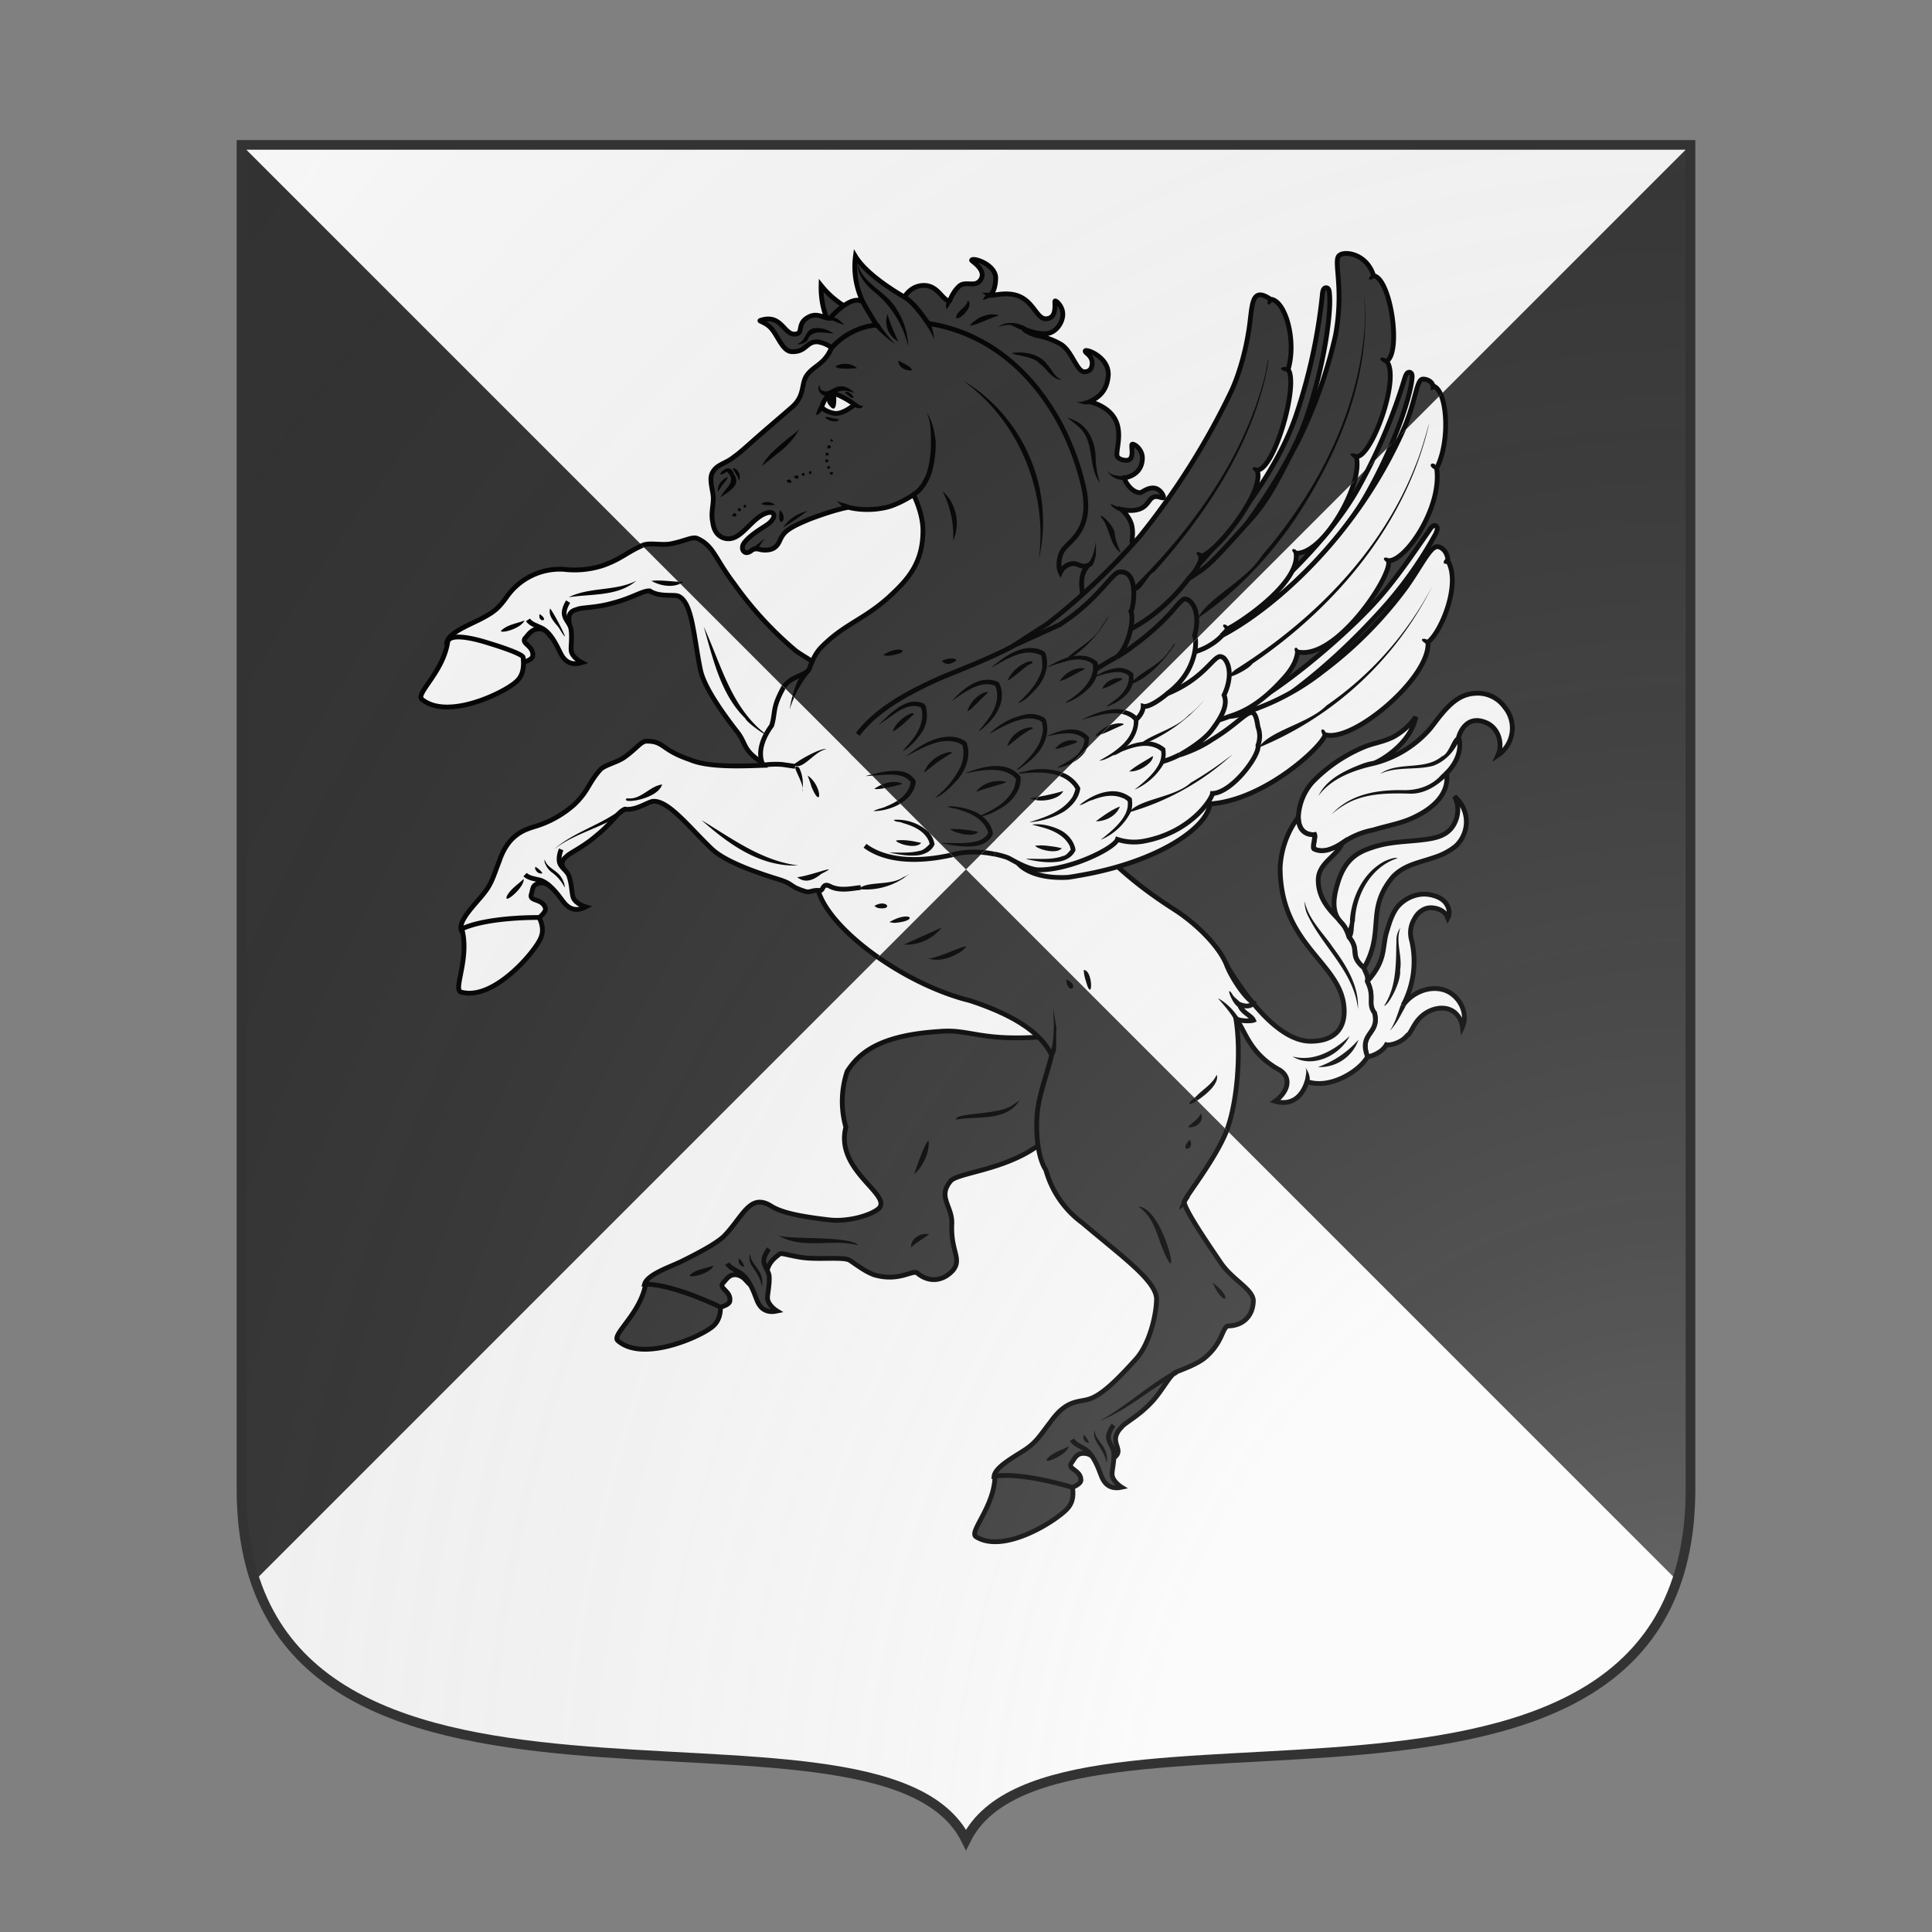 <svg id="coa661232528" width="500" height="500" viewBox="0 10 200 200" xmlns="http://www.w3.org/2000/svg" xmlns:x="http://www.w3.org/1999/xlink"><rect x="0" y="10" width="200" height="200" fill="#808080" stroke="none"/><defs><clipPath id="french_coa661232528"><path d="m 25,25 h 150 v 139.15 c 0,41.745 -66,18.15 -75,36.3 -9,-18.15 -75,5.445 -75,-36.3 v 0 z"/></clipPath><clipPath id="divisionClip_coa661232528"><polygon points="0,0 0,200 200,0 200,200"/></clipPath><g id="pegasus_coa661232528" stroke-width=".33"><path d="M129.07 104.19c-.39 1.14 0 2.02-1.38 3.54.55 1.1-.04 1.63.5 2.18.38 1.49-1.11 1.36-.48 3.02.16 0 .98-.24 1.3-.83.27.07 1.06-.15 1.44-.64.29-.15.4-.81 1.02-1.35s1.61-.76 2.25-.24a1.54 1.54 0 01.54 1c.44-.98-.25-2.23-1.27-2.55-1.03-.32-2.2.18-2.83 1.06a6.42 6.42 0 00.6-4.46 1.85 1.85 0 01.19-1.51c.2-.4.6-.73 1.05-.76.34-.02 1.03.1 1.25.7.2-.37.05-.77-.15-1.04-.32-.43-1.07-.63-1.6-.6-.7.05-1.35.4-1.77.94-.33.46-.5 1-.66 1.54z"/><path d="M129.47 100.5c-1.91 2.28-.53 3.72-2 6.3-1.05-.9-.25-1.17-1.03-2.12-.26-.83-.5-.92-.72-1.22-.47-.67-.36-1.56-.06-2.53.48-1.6 1.34-2.09 2.25-2.4 1.2-.43 2.21-.42 3.42-.55 1.07-.12 2.1-.27 2.5-1.44.18-.52.14-1.1-.12-1.58a2.29 2.29 0 01.08 3.44 4.58 4.58 0 01-1.49.78c-1.03.36-2.04.5-2.83 1.32zm-6.53-4.1c.02 1.36 1.12 1.2 1.12 1.2.08.2-.2.99 0 1 .58.28 1.28 0 1.91-.42a5.4 5.4 0 012.13-.9c.96-.3 1.97-.45 2.87-.9 1.33-.64 2.39-1.63 2.2-3.03 0 0 1.22-1.1.83-2.49 0 0 .42-1.63 1.91-.98.82.35 1.17 1.42.8 2.24a2.26 2.26 0 00.46-3.33 2.28 2.28 0 00-2.04-.94c-1.02.05-1.72.72-2.35 1.48-.28.33-.53.7-.8 1.02a7.66 7.66 0 01-3.84 2.33c.36-.11 2.52-1.28 2.9-3.2a4.59 4.59 0 01-1.59 1.4c-.75.36-1.37.4-2.09.72a10.65 10.65 0 00-3.47 2.4 3.88 3.88 0 00-.95 2.4z"/><path d="M121.67 113.86c-2.16-1.17-2.4-2.8-3.05-3.56l-.66-3.73c.5.81 3.14 5.29 5.82 5.29 1.37 0 2.32-.62 2.32-2.06 0-3.33-4.42-4.39-4.42-9.93a6.3 6.3 0 011.25-3.47c.02 1.36 1.12 1.2 1.12 1.2.08.2-.21.99 0 1 .58.28 1.28 0 1.91-.42-.33.9-1.65 1.36-1.65 2.56 0 1.45 1.06 2.3 1.4 2.71.21.3.46.39.72 1.22.78.95-.03 1.22 1.03 2.13.12.34.32.57.23.92.55 1.1.01 1.5.5 2.18.38 1.49-1.11 1.35-.48 3.02-.46.92-2.55 2.3-4.18 1.72-.08.27-.2.53-.36.76-.44.63-1.11.82-1.84.6.87-.63 1.17-1.58.34-2.14z"/><path d="M92.44 87.13c-.54-.9-2-.88-2.75-1.23-.5-.44-.91-.6-1.45-1a24.68 24.68 0 01-4.26-4.64c-1.3-1.71-1.39-2.58-2.5-3.09-.35-.17-.83.16-1.85.36-.62.12-1.5-.1-1.93.1-1.14.5-1.5.96-2.8 1.41a6.3 6.3 0 01-2.66.25 4.48 4.48 0 00-3.96 1.94c-.57.78-.86 1-1.62 1.41-.76.42-2.32.98-2.48 1.66 2.01-.08 5.28 1.4 5.28 1.4s.6-.15.64-.43c.08-.7-.82-.85-.53-1.22.3-.34.47-.64.97-.65.75 0 .7.88 1.37.77.41-.08.47-.1.68-.35.31-.53-.47-1.52.56-1.76.27-.15 1.3-.1 2.47-.44 1.37-.35 2.06-.87 2.56-.84.63.44 1.67.23 1.97.36.98.43 1.06 2.88 1.52 5.07.25 1.24 1.62 3.12 2.55 4.31.78 1 .16 1.32 2.75 2.73 1.23.67 3.24.16 4.4-.62a4.1 4.1 0 001.07-5.5zM91.33 63.6A5.93 5.93 0 0190 59.7c1.35 1.68 2.86 1.93 4.12 2.82"/><path d="M90.72 64c.03.02-.37-.33-.97-.41-.77-.03-.77.71-1.76.68-.63-.02-.92-.99-1.4-1.57-.36-.44-.89-.53-.8-.58 1.43-.5 1.63.92 2.34.94.7.02.18-.64.87-1.1s1.08-.01 1.62.01c.1-.16 1.56-1.74 2.3-1.1l2.83-.37s.44-.83 1.4-.8c.96.04 1.22 1.05 1.72 1.06.02.01.18-.57.65-1 .46-.43 1.14.15 1.52-.5.37-.67-.7-1.26-.65-1.3.08-.23 1.7.3 1.66 1.27-.03.88-.35 1.14-.42 1.14.14.1 1.24-.33 2.15.13.91.45 1.13 1.48 1.71 1.5.88 0 .58-1.2.66-1.23.1-.02.55.4.53.96-.02.58-.53 1.34-1.29 1.3-.78-.02-1.34-.32-1.4-.34.04.12.56.4.97.48a4.9 4.9 0 011.64.62c.74.51 1.04 1.85 1.57 1.87.36 0 .53-.22.54-.59 0-.56-.52-.7-.48-.85.05-.17 1.63.41 1.59 1.65-.07 1.06-.6 1.53-1.28 1.85l.46.15c2.33.97 1.28 3.05 1.43 3.61.03.08.16.26.61.29.66.02.32-1 .42-1.1.1-.1.75.33.71 1-.04 1.13-1.14 1.3-1.24 1.3-.01.17.45 1 1.06 1.03.16.01.48-.34.95-.32.48.02.73.58.69.66-.05.08-.38-.13-.64-.05-.38.1-.4.62-1.01.84s-1.27.01-1.27.01.62.53.74 1.17c.13.7-.07.88.06 1.39.18.65.5 1.64.27 2.77-.24 1.14-.9 1.5-.94 1.43-.04-.06.14-1.2-.76-2.07.26 1.6-.75 2.86-1.38 3.15 0 0-.8.4-1.88.24-.15-.04-.16-.17-.1-.26.05-.21-2.7-1.02-2.37-2.38.54-2.38 3.37-6.64.7-11.5-2.62-4.69-4.9-5-7.7-5.41l-3.53.08c-1.42.22-2.51-.5-3.1.26zM69.44 85.38c.02.36.12 1.16-.5 1.68-.81.74-4.7 2.65-6.48 1.21-.5-.37 1.46-1.87 1.77-3.97.17-.78 2.65.03 2.65.03s2.56.75 2.56 1.05zm.97 17.66c.16.33.57 1.02.22 1.74-.45 1-3.28 4.3-5.47 3.69-.6-.14.6-2.3.05-4.35-.15-.78 2.46-1.02 2.46-1.02s2.62-.33 2.74-.06zm36.89 39.34c.06.36.25 1.13-.3 1.73-.73.82-4.37 3.16-6.3 1.95-.54-.32 1.24-2.04 1.3-4.15.08-.8 2.65-.28 2.65-.28s2.61.44 2.65.75zM83.05 129.9c.01.37.08 1.15-.55 1.66-.83.7-4.8 2.47-6.52.97-.49-.4 1.53-1.82 1.91-3.9.2-.78 2.65.12 2.65.12s2.52.85 2.51 1.15z"/><path d="M105.06 111.57c-4.17.28-4.87-.59-6.97-.38-4.15.27-5.5 1.53-6.29 2.75a6.5 6.5 0 00-.09 3.85c-.77 2.95 3.14 4.62 2.3 5.58-.45.46-2.07.97-3.43.82-2.15-.25-3.35-.52-4.05-.97-1.46-.9-1.93.76-3.25 2.11-.65.6-2.13 1.33-2.91 1.72-.77.38-2.36.89-2.55 1.57 2.02 0 5.23 1.59 5.23 1.59s.6-.14.65-.41c.11-.7-.78-.87-.48-1.24.3-.33.47-.64.95-.58.74.14.7.82 1.4.83.41 0 .21-.06.44-.25.39-.43-.05-1.14 1.02-1.93.2-.23.35-.06 1.56.14 1.16.19 2.97-.06 3.39.21.58.39 1.05.76 1.68 1 1.63.47 2.49-.26 2.93-.16.76.67 1.74.68 2.5-.14.66-.8-.15-1.31-.07-3.17.08-1.24-1.01-1.88-.1-2.98.49-.7 5.03-.8 7.24-3.6.36-.43.87-.93 1.23-1.37.26-.32.5-.65.67-1.03.2-.51.25-1.07.23-1.62a3.38 3.38 0 00-.53-1.94c-.58-.8-1.7-.46-2.7-.4z"/><path d="M108.11 73.58a17.8 17.8 0 00-1.7-4.5c-2.6-4.68-6.21-6.33-9.02-6.76-.48-.68-1-1.42-1.64-1.82 0 0-2.53-1.4-3.38-2.81-.14 1.1.05 2.2.54 3.2.23.44.76 1.29.92 1.54-1.2.11-2.32.69-3.12 1.6-.5 1.12-1.12 1.15-1.65 1.81-.48.6-.13 1.41-1.04 2.23-.95.83-1.79 1.53-2.87 2.49-1.07.95-.99.83-1.2 1-.61.47-1.12.48-1.43 1.02-.3.48.04 1.25.04 1.83-.01.58-.15.93-.06 1.52.05.28.08.57.29.85.25.33.67.47 1.07.37.83-.22 1.46-1.46 2.4-1.75.17-.05.31-.06.41.02s.12.24-.06.48c-.19.26-.44.37-1 .75-.6.41-.95.78-1.02 1.01-.03.15-.04.34.15.45.22.12.51-.16.51-.16s.2-.13.52-.03c.21.06.73.09 1.02-.13.4-.3.3-.6.73-1.05.4-.38 1.05-.64 1.65-.9 1.9-.72 2.72-.83 2.72-.83s1.14.34 2.59.01c.89-.2 1.9-.88 1.9-.88s.65 1.26.65 2.47c0 2.1-.91 3.23-2.06 4.32-1.86 1.8-3.26 2.03-4.92 3.7-.64.63-.8 1.49-.93 1.64-.4.4-1.3.45-1.73 1.2-.78 1.42-.52 1.66-.8 2.6-1.28 1.75-.57 2.75-.57 2.75-1.33.04-3.77.17-5.06-.39-2.04-.69-1.77-1.28-3-1.28-.39 0-.68.5-1.52 1.1-.5.37-1.4.54-1.7.89-.83.95-.79 1.44-1.78 2.39a7.27 7.27 0 01-2.52 1.45c-.8.25-2 .52-2.65 2.45-.36.9-.49 1.5-1.03 2.18-.52.69-1.75 1.83-1.61 2.52 1.81-.87 5.4-.81 5.4-.81s.5-.39.42-.65c-.2-.67-1.08-.45-.98-.91.14-.44.05-.66.53-.8.72-.2.9.68 1.53.38.37-.18.43-.21.56-.5.17-.6-1.02-1.08-.19-1.72.2-.25 1.14-.64 2.07-1.45 1.1-.88 1.5-1.65 1.97-1.83.77.12 1.64-.54 1.97-.54 1.07-.03 2.42 1.75 4.03 3.29.92.88 3.12 1.64 4.55 2.08 1.21.37.7.48 1.93.86.3.08.43-.1.86-.08.76 2.68 5.9 6.48 10.49 7.61 2.63.87 4.8 2.03 5.62 3.76-.28 1.18-.73 2.32-.93 3.52s-.14 3.38.53 4.4a6.77 6.77 0 002.54 3.67c2.7 2.3 5.1 3.98 5.1 5.26-.02 1.14-.5 3.08-1.4 4.1-1.45 1.61-2.36 2.44-3.13 2.74-.77.31-1.62-.03-2.8 1.64-.6.76-.9 1.3-1.6 1.8s-2.2 1.24-2.28 1.93c1.99-.3 5.4.77 5.4.77s.59-.22.59-.5c0-.7-.9-.74-.68-1.15.27-.37.37-.7.87-.7.75.02.82.7 1.5.6.4-.06.58-.25.8-.5.33-.52-.6-.98.33-1.92.18-.26 1.1-.72 1.95-1.6.84-.84 1.34-2 1.82-2.2.65-.26 1.3-.5 1.86-.89 1.32-1.05 1.26-2.06 1.67-2.28 1.01 0 1.76-.63 1.78-1.75-.03-.8-1.46-1.44-2.25-2.62-.8-1.18-2.52-3.68-2.52-4.2 0-.23 1.95-2.66 2.81-4.62.87-1.97 1.14-5.8.75-8.04.23.2 1.03.2 1.22.13-.15-.34-.83-.54-.97-1.1 0 0 .68.32.97-.1-.55-.29-1.55-1.76-1.88-2.68-.58-1.36-2.17-2.84-3.52-3.72-1.3-.84-6.94-4.41-7.8-8.93-.92-5.83 1.78-9.31 2.07-10.94 0 0-.8.4-1.87.24-.16-.05-.17-.18-.11-.27.05-.2 1.04-.4 1.25-1.4.04-.2.06-.41.04-.6 0-.2-.04-.4-.04-.6 0-.54.09-.93.48-1.31-.48.23-.69-.14-1.14-.1-.35.05-.65.28-.8.6-.21-.43-.08-1.19.18-1.55.17-.22.38-.4.56-.6 1-.98 1.2-2.15.85-3.77z"/><path d="M72.06 98.62c-.1.24-.2.67-.1.95.13.35.52.54.64.89.2.58.18 1.11.28 1.45.15.47.88.68.88.68-.84.44-1.33-.06-1.56-.37-.4-.55-.97-1.31-1.63-1.49-.36-.08-.77-.14-1-.37m16.83 25.83c-.17.2-.38.6-.35.88.03.37.35.66.37 1.03.03.62-.12 1.13-.12 1.48.01.5.66.9.66.9-.94.2-1.27-.42-1.4-.78-.24-.64-.57-1.52-1.17-1.87-.31-.19-.7-.34-.86-.63m26.65 11.15c-.16.21-.37.6-.35.88.03.38.35.66.37 1.04.04.61-.12 1.12-.12 1.47.01.5.66.9.66.9-.93.2-1.26-.41-1.4-.78-.24-.64-.57-1.52-1.16-1.87-.32-.19-.7-.34-.87-.63M72.54 81.52c-.14.22-.32.62-.26.91.06.36.4.62.46 1 .09.6-.02 1.12.01 1.47.06.48.74.83.74.83-.92.28-1.3-.3-1.47-.65-.3-.61-.7-1.46-1.33-1.75-.33-.15-.73-.27-.92-.55"/><path fill="none" d="M96.4 74.11c.35-.2.73-.6 1.06-1.46a7.27 7.27 0 00.28-2.25M86.03 92.8a6.2 6.2 0 011.3-.04l.88.13m1.61 8.56c.09.06.21-.01.26-.1s.1-.2.2-.24c.13-.06.28.03.4.09.74.34 1.7.05 2.05.06"/><path fill="#f6f6f6" d="M90.83 67.12a5.94 5.94 0 011.48.8s-.8.69-1.38.61c-.71-.13-.89-.44-.89-.44s.1-.34.29-.6c.15-.23.4-.4.5-.37z"/><path d="M116.59 90.68c-.25 0-.39-.07-.42-.2-.05-.2.1-.39.99-.77l.03-.02c3-.66 8.7-5.55 11.04-8.12 1.24-1.34 2.42-3.06 3.28-4.3l.46-.66c.18-.3.29-.34.37-.34.06 0 .12.03.15.09.06.08.04.22-.07.47a27.37 27.37 0 01-4.06 5.6c-4.34 4.71-8.3 7.23-10.56 8.03a5.17 5.17 0 01-1.21.22zm-.58-4.74c-.1 0-.2-.06-.23-.16-.12-.39.83-1.43 1.38-1.83 6.54-4.81 9.13-8.9 9.78-10.04a38.63 38.63 0 003.33-7.78c.09-.3.18-.44.32-.44.05 0 .1.02.14.07.05.06.08.16.04.45-.12 1.22-1.23 4.64-3.2 8.07-1.17 2.02-3.76 5.45-9.56 10.33-1.58 1.32-1.87 1.33-2 1.33zm-1.89-3.54a.24.24 0 01-.22-.15c-.16-.36.57-1.55 1.01-2.03l.18-.19c4.03-4.31 6.61-8.14 7.7-11.4a38.43 38.43 0 001.8-8.27c.02-.24.06-.5.26-.5.22 0 .23.3.24.48.11 1.22-.33 4.79-1.61 8.53-1.3 3.75-4.58 8.1-7.62 11.84-1.33 1.68-1.62 1.69-1.74 1.69.01 0 0 0 0 0z"/><path d="M103.6 99.58s.8 1.1 3.4.97c.17-.01.88-.14 1.05-.17 5.18-.93 8.57-3.21 8.79-4.9 3.83-.26 7.84-4.06 7.94-4.78 1.92.59 7.3-3.97 7.1-6.38.9-.67 2.3-4 1.38-5.6-.02-.72-.53-1.03-.78-.99-.48.08-1.04 1.28-2.06 2.74a27.94 27.94 0 01-5.79 5.86 16.87 16.87 0 01-5.45 2.87 2.7 2.7 0 01-1 .24c1.07-.33 2.3-.98 3.85-2.75.41-.47.79-1.06.85-1.7 2.72.61 6.68-5.5 6.26-6.3 1.18.09 3.74-3.68 3.34-6.38.97-1.86.74-5.4-.24-5.67-.12-.42-.59-.5-.75-.47-.4.11-.43 1.37-1.2 3.25-3.38 7.76-9.28 12.71-12.68 14.47.11-.08.47-.48.47-.51.6-.25 4.99-3.08 4.7-5.2 1.87.08 4.66-4.77 4.15-6.67 1.04.11 3.06-5.43 2.1-6.58 1.03-.62.27-5.73-.9-5.9-.5-1.62-2.19-1.76-2.43-1.33-.3.48.38 2.27-.2 5.45a32.95 32.95 0 01-2.6 7.33c-1.18 2.14-1.78 3.75-3.39 5.52-2.73 3.03-2.76 3.06-4.2 3.97.52-.49 1-1.28.88-1.6.78.1 4.5-4.4 3.9-5.92 1.22-.05 2.88-5.99 2.14-6.95.6-2.01-.2-4.8-1.22-4.85-1.47-1-1.2.68-1.55 2.48-.12.76-.5 2.47-1.15 3.87a51.05 51.05 0 01-6.33 10.03 46.53 46.53 0 01-6.33 6l-2.4 1.55"/><path d="M101.98 98.94c.3.07.6.14.87.24.27.1 1.27.78 2.1.85 2.2.05 5.3-1.49 5.5-2.1a3.7 3.7 0 001.71.14c3.35-.57 4.82-2.95 4.85-3.31 1.38-.06 3.29-2.67 3.14-3.32a1.8 1.8 0 000-1.27c-.3-2-.71-.6-3.17.87-1.04.71-2.24 1.06-2.24 1.06s1.63-.88 2.27-1.78c.78-1.04 1.04-1.75.8-2.35.42-.88.52-1.9.04-2.5a.47.47 0 00-.3-.16h0c-.51 0-1.13 1.54-3.7 2.58a5.06 5.06 0 00.7-.6c1.35-1.35 1.41-3.07 1.22-3.42.37-1.33.02-2.14-.38-2.43-.15-.1-.27-.11-.32-.1h-.01c-.15.03-.55.5-.86.87a17 17 0 01-2.72 2.41c-.2.19-.9.62-1.06.72.83-.76 1.2-2.63.96-3.14.18-.2.6-2.9-.81-2.72-.56.1-1.38 1.86-4.1 3.63l-3.15 1.43-.06.04m0 0c-1.6.87-4.36 1.92-5 2.2-2.34 1.04-4.43 2.2-5.73 3.9m.5 7.69c2.32 1.72 6.13.58 6.5.51a6.76 6.76 0 012.44.07"/><path fill="none" d="M115.34 79.97c-1.94 2.53-4 3.45-4 3.45m-.93 1.92c-.65.33-1.46.87-1.46.87m6.82-1.22c1.1-.3 1.79-1 1.87-1.1m-3.76 3.99c-.53.44-1.29.96-1.65.86 0 .51-.5.93-.5.93m1.8 2.9a6.3 6.3 0 001.2-.48m3.47-2.66c-.31.13-.8.28-.8.28"/><g fill="#000" stroke="none"><path d="M88.56 72.9c-.05.22-.2.38-.35.54-.12.16-.2.34-.33.49-.06-.4.2-.74.52-.93l.16-.1zm4.92-3.25a5.43 5.43 0 01-1.53 1.68l-1.04.83c.37-.72 1.02-1.23 1.62-1.75.29-.25.62-.46.9-.72l.04-.04zm9.1.75c0-.67-.02-1.4-.32-1.95.42.56.55 1.3.64 1.95h-.32zm-4.68-2.39c-.16.45-1.05-.11-.44-.18.13.09.27.2.44.18zm-1.88 6.42c.17.4 1.05.2.87.64-.34.04-.73-.36-.87-.64zm-4.18.43c-.28-.01-.88.04-.96-.1.3-.2.7-.12.96.1zm3.33-6.68c-.15.27-.7.78-.43.16.12-.32.13-.41.43-.16zM92.6 73.2c.26-.36.58.3.1.09-.03-.03-.05-.08-.1-.09zm.51-.29c.42-.36.46.41 0 0zm.53-.17c.26-.37.34.37 0 0zm.5-.13c.27-.37.26.4 0 0zm-5.29 3c.21-.53.56.2 0 0zm.39-.39c.12-.48.44.27 0 0zm.4-.23c.1-.48.36.24 0 0zm5.8-4.04c-.06-.53.56.03 0 0zm.23-.47c-.17-.4.43.03 0-.01zm.04 2.3c-.4-.28.4-.26 0 0zm-.36-1.32c-.2-.44.5-.1 0 0zm0 .47c-.28-.39.48-.18 0 0zm.14.45c-.3-.34.44-.22 0 0zm-5.28 5.4c.33-.05.76-.6.89-.56-.27.2-.45.88-.79.78-.03-.07-.05-.15-.1-.22zm-.88-4.6c-.04-.3-.44-.76-.4-.87.38.04.56.56.4.87zm7.3-6.07c.3-.31.97.64.35.27-.12-.1-.22-.2-.35-.27zm.86-1.7c-.44.02-1.38.1-1.5-.12.46-.28 1.1-.23 1.5.12z" transform="translate(-5)"/><path d="M97.29 67.11c-.13-.04-.26-.09-.4-.1a1.05 1.05 0 00-.7.02l-.44.22a.74.74 0 01-.52.04c-.32-.05-.55-.52-.33-.73-.02.18.06.37.24.42.1.03.21.04.31.02.16-.04.28-.14.43-.2a1 1 0 01.7-.12c.27.06.51.23.71.43z" transform="translate(-5)"/><path d="M96.03 67.2c.04.5.05 1.55-.57.64-.06-.16-.1-.36 0-.52m.79 1.62c-.23.4-1.29-.16-.84-.17.28.07.56.12.84.17zm-2.2 6.33c-.55.4-1.1.79-1.68 1.14a2.75 2.75 0 011.68-1.14zm10.79-8.99a11.42 11.42 0 015.19 12.3c.6-4.49-1.26-9.23-4.85-12.02l-.26-.22zm-4.5-1.4c.31.2.9.41.93.68-.41.05-.96-.2-.93-.68zm3.04 9.02c.95.82 1.26 2.28.73 3.41a6.64 6.64 0 00-.73-3.41zm12.34 1.4c-.48-.08-1.17-.81-.36-.35.32.02.45-.05.36.35zm-2.09-7.46c-.3.18-.94-.04-.99-.15.4.21.87-.37.99.15zm2.37 5.27a1.28 1.28 0 01-1.31-.7c.25.45.89.43 1.24.46l.07.24zm-9.22-12.77c0 .23-.75.42-.61.33.22-.36.28-.46.46-.31l.15-.02zm.4 2.25c.55-.43 1.32-.36 1.9-.05-.22.6-.8-.28-1.28-.1-.21 0-.43.06-.62.15zm-3.51-1.25c-.3-.67.78-1.03 0 0zm-4.7.97a11.5 11.5 0 001.13 1.44 9.22 9.22 0 01-1.4-1.23l.27-.2zm3.85 1.11c-.16-.3-.28-.6-.54-.95l.34.02c.08.3.15.62.2.93zm-6.2-.98c-.37-.13-1.57-.56-.68-.52.27.1.48.32.68.52zm17.63 10.9c-.88-1.15-.32-2.92-1.5-3.9-.3-.31-1.2-.86-.32-.45 1.08.44 1.53 1.63 1.52 2.72.03.55.12 1.1.3 1.63zm-2.62-7.14c-.7.05-1.05-.8-1.58-1.13-.37-.5-1.9-.56-1.86-.71.88-.11 1.9.05 2.45.84.32.34.5.87.99 1zm-4.35-4.42c-.68.17-1.3.56-1.98.7-.04-.12.57-.56.83-.64.36-.14.78-.22 1.15-.06zm-2.16-1.06c.52.49-.83 1.58-.8 1.16.1-.5.75-.65.8-1.16zm10.56 17.43c-.83-.59-.72-1.76-1.38-2.48-.03-.31 1.02.72.97 1.23.07.43.23.85.41 1.25zM95.86 63.02c-.59-.02-1.42-.3-1.76.35-.02.35-.93.49-.66.32.52-.19.48-1.01 1.12-1.04.46-.06.93.11 1.3.37zm1.66-4.85c.32 1.4 1.88 1.89 2.6 3.03a5 5 0 01.89 2.7 6.84 6.84 0 00-2.47-3.86c-.53-.48-1.04-1.1-1.02-1.87z" transform="translate(-5)"/><path d="M100.33 63.56a1.55 1.55 0 01-.75-1.88c.19.65.45 1.27.75 1.88zm23.45 45.92c-.39-.15-.92-1.61-.4-.87.14.34.82.54.4.87zm-.22.97c-.3-.58-.75-1.06-1.17-1.56.6.33 1.1.84 1.46 1.42-.09.04-.24.1-.29.14zm-30.43-17.7c.57-.45 1.98-1.18 2.22-1.04-.77.11-1.57 1.4-2.16 1.13.06.01-.12-.1-.06-.09zm-17.2 6.56c.05.28.28.48.5.64.2.16.44.31.6.54.15.23.28.49.28.77a2.89 2.89 0 00-.9-1.06 1.4 1.4 0 01-.44-.57.41.41 0 01-.04-.32zm-.64.51c.15.1.31.21.42.36.06.06.07.12-.02.1a.38.38 0 01-.34-.17c-.07-.08-.12-.2-.06-.29zm14.83 26.73c-.03.33.2.6.38.85.2.26.39.56.43.9.02.16.02.33-.03.49-.05-.52-.37-.96-.64-1.38a1.04 1.04 0 01-.2-.74.34.34 0 01.06-.12zm-.76.31c.15.16.28.34.34.56-.26 0-.46-.3-.36-.53v-.02l.02-.01zm24.54 11.85c-.03.33.2.6.38.85.26.33.48.73.45 1.16 0 .07-.04.33-.05.14-.1-.49-.4-.9-.65-1.31-.13-.23-.25-.51-.16-.77 0-.03.02-.05.03-.07zm-.75.31c.12.16.25.31.32.5.05.12-.2.02-.24-.04-.11-.12-.19-.31-.08-.46zM76.3 81.99c.44.6 1.64 3.04.6 1.33-.3-.38-.75-.8-.6-1.33zm-.73.39c.76.49-.14.64 0 0zm37.78-3.46c.7-.48.61-2.66.62-.67-.04.25-.25 1.26-.62.67zm-9.37 9.5c.55-.6 1.19-1.2 2-1.44.41-.11.88-.1 1.27.1.25.41.27.92.17 1.37-.21.81-.8 1.47-1.46 1.97-.15.04.1-.18.13-.23.46-.56.92-1.16 1.04-1.9.05-.34.02-.7-.14-1.01.11.1.02.07-.06.02-.52-.19-1.09-.02-1.56.22-.5.25-.95.58-1.4.9h.01z" transform="translate(-5)"/><path d="M105.1 89.09c.15-.54.56-1.01 1.06-1.25.08-.05.47-.16.31 0-.33.3-.64.64-.97.94-.1.13-.26.23-.4.31zm1.5 1.57a4.81 4.81 0 012.7-1.38c.41-.02.85.06 1.18.32.31.78.03 1.67-.48 2.3-.4.5-.91.9-1.46 1.25-.03-.14.26-.24.34-.37.62-.61 1.26-1.31 1.4-2.2.08-.24-.05-.71-.04-.8.11.16-.2-.11-.24-.09-.65-.25-1.34-.03-1.95.22-.5.21-.98.48-1.45.75z" transform="translate(-5)"/><path d="M107.84 91.51c.2-.68.84-1.22 1.54-1.3.15-.05.36.05.1.13-.6.3-1.1.78-1.64 1.17zm-7 .72c.87-.72 1.92-1.4 3.1-1.39.38.02.8.12 1.09.38.35.9-.03 1.94-.65 2.63-.42.44-1 1.07-1.53 1.2a5.92 5.92 0 001.8-2.2c.18-.47.24-1 .08-1.49.17.2-.25-.14-.34-.12-.9-.29-1.84.1-2.64.5-.31.15-.61.32-.91.49z" transform="translate(-5)"/><path d="M102.1 93.32c.22-.65.82-1.14 1.46-1.35.11-.02.48-.14.46-.01-.36.23-.72.44-1.06.69l-.85.67zm-3.16-3.27c.52-.5 1.03-1.06 1.69-1.4.38-.2.85-.31 1.27-.16.27.03.35.26.37.5.12.6-.05 1.22-.42 1.7-.32.42-.77.97-1.23 1.14.17-.2.37-.4.53-.6.46-.55.86-1.22.83-1.96.02-.13-.11-.47-.08-.47.1.13-.17-.07-.21-.05-.56-.12-1.11.16-1.56.47l-1.19.83z" transform="translate(-5)"/><path d="M99.94 90.48c.17-.5.59-.87 1.02-1.13.11-.05.4-.21.44-.07-.4.39-.8.78-1.26 1.1a1.7 1.7 0 01-.2.1zm-1.9 3.08c.8-.19 1.62-.45 2.45-.33.43.05.82.3 1.04.67 0 .47-.3.96-.66 1.27-.6.53-1.5.8-2.26.81.24-.15.63-.2.91-.34.67-.27 1.36-.7 1.6-1.4.06-.09.06-.44.1-.2-.34-.55-1.06-.6-1.64-.58-.52.02-1.03.08-1.55.1z" transform="translate(-5)"/><path d="M98.68 94.43c.53-.35 1.27-.63 1.89-.36 0 .1-.13.07-.2.1a9 9 0 01-1.37.28c-.1 0-.26.03-.32-.02zm.97 4.41c.71-.02 1.44.06 2.14-.12.3-.03.63-.39.72-.5.01.2-.06-.2-.1-.22-.33-.7-1.1-1.01-1.8-1.21-.16-.1-.51-.04-.59-.21a3.2 3.2 0 012.42.86c.2.24.34.52.39.83-.19.47-.7.71-1.17.76-.68.07-1.35-.07-2.01-.2z" transform="translate(-5)"/><path d="M100.18 98c.58-.07 1.16.04 1.73.17-.29.33-.94.21-1.34.08-.1-.06-.4-.13-.39-.25zm3.13.17c.75 0 1.5.07 2.25-.07.4-.07.82-.27.99-.66.01.25-.04-.12-.1-.19-.33-.73-1.1-1.13-1.83-1.34-.26-.13-.7-.1-.9-.26.3-.02.63.02.94.08.72.13 1.47.43 1.9 1.06.15.22.28.49.3.76-.19.47-.68.76-1.16.83-.72.11-1.44 0-2.15-.14-.07-.03-.2 0-.24-.07z" transform="translate(-5)"/><path d="M103.9 97.22c.66-.04 1.3.07 1.95.18-.34.37-1.05.17-1.5.05a1.42 1.42 0 01-.45-.23zm5.28 2.05c.84-.02 1.72.1 2.53-.2.24-.02.5-.44.54-.45 0 .18-.08-.3-.14-.32-.37-.67-1.13-1-1.83-1.2l-.72-.19c.62-.1 1.48.1 2.1.46.45.28.83.76.9 1.3-.22.53-.79.77-1.31.81-.7.08-1.4-.04-2.08-.19v-.02z" transform="translate(-5)"/><path d="M109.76 98.37c.48-.07.97.01 1.44.08l.42.09c-.32.33-.99.2-1.41.07-.15-.06-.33-.12-.45-.24zm-4.86-5c.81-.3 1.7-.6 2.58-.48.5.06.98.32 1.29.72.06.92-.58 1.7-1.33 2.15-.47.28-1.1.6-1.58.59.9-.4 1.85-.86 2.35-1.76.17-.22.23-.73.25-.87.04.15-.2-.21-.3-.23-.75-.49-1.71-.38-2.55-.25-.2.05-.57.1-.71.13z" transform="translate(-5)"/><path d="M105.7 94.65c.33-.5.97-.73 1.55-.75.17 0 .33.01.49.04.02.11-.16.1-.23.15-.6.17-1.22.35-1.82.56zm3.66 2.1c1.05-.33 2.21-.7 2.9-1.63.16-.18.27-.58.3-.7.06.2-.12-.2-.18-.22-.65-.77-1.74-.92-2.7-.88-.35 0-.7.04-1.05.08.07-.14.36-.12.51-.18a4.25 4.25 0 012.7.17c.44.21.83.57 1.05 1-.08.68-.56 1.23-1.1 1.6-.72.44-1.63.7-2.43.76z" transform="translate(-5)"/><path d="M109.41 95.1c.77-.14 1.55-.28 2.3-.51-.23.5-1.12.7-1.71.65-.2-.02-.4-.06-.59-.14zm-2.7-9c.73-.61 1.55-1.26 2.53-1.37.42-.04.86.03 1.21.28.37.9-.02 1.9-.65 2.57-.34.35-.78.85-1.21.94.64-.6 1.3-1.28 1.59-2.13.17-.33.03-1.06.02-1.16a2.03 2.03 0 00-1.29-.15c-.8.17-1.5.64-2.2 1.02z" transform="translate(-5)"/><path d="M107.87 86.96c.28-.6.81-1.1 1.45-1.3.2-.08.5.06 0 .22-.44.33-.85.69-1.29 1l-.1.06-.06.03zm2.69-.89c.78-.48 1.68-.92 2.62-.8.33.04.64.2.9.42a2 2 0 01-.52 1.73c-.47.48-1.1.93-1.71 1.1.1-.13.3-.22.44-.33.64-.46 1.28-1.03 1.45-1.83.05-.16.01-.47.02-.55.13.19-.12-.09-.19-.1-.58-.32-1.3-.2-1.9 0-.38.1-.74.23-1.11.36z" transform="translate(-5)"/><path d="M111.46 87.02a2 2 0 011.08-.84c.21-.06.43-.09.65-.05.02.08-.1.08-.14.12-.4.2-.79.44-1.2.63l-.39.14zm2.31-.25c.5-.34 1.08-.61 1.69-.67.37-.03.76.09 1.04.35.09.05.04.2.06.3.02.59-.34 1.12-.8 1.46-.3.25-.67.42-1.03.56-.05-.07.08-.1.12-.14.26-.2.54-.37.76-.6.39-.37.7-.9.62-1.45.13.22-.12-.08-.22-.09-.46-.2-.98-.08-1.45.03a12 12 0 00-.79.25z" transform="translate(-5)"/><path d="M114.4 87.54c.19-.46.7-.77 1.2-.74.18-.04.24.12.05.16-.4.21-.81.45-1.25.58zm-1.44 2.14c.7-.34 1.44-.65 2.21-.73.62-.05 1.29.1 1.7.58.04.15.03.33.01.48a2.48 2.48 0 01-1.17 1.78c-.46.27-1.03.67-1.52.71.61-.33 1.21-.7 1.7-1.2.42-.44.76-1.04.68-1.67.1.22-.14-.1-.24-.13-.57-.36-1.29-.31-1.93-.19-.48.1-.96.24-1.44.37z" transform="translate(-5)"/><path d="M113.9 90.82c.23-.32.57-.56.92-.73.33-.12.7-.23 1.05-.14.02.1-.1.09-.16.13-.6.25-1.18.58-1.82.74zm-3.3-.03c.6-.26 1.24-.51 1.9-.44.38.04.74.23.98.53.04.43-.13.88-.42 1.2-.45.5-1.17.87-1.78.9.52-.33 1.2-.59 1.59-1.13.19-.25.31-.56.31-.88.08.2-.08-.05-.17-.09-.5-.36-1.16-.29-1.74-.2-.21.02-.49.12-.67.11z" transform="translate(-5)"/><path d="M111.15 91.7c.3-.46.9-.7 1.44-.58.28.11-.25.22-.38.28-.35.1-.7.25-1.06.3zm5.48 2.8c.61-.49 1.26-1 1.65-1.7.16-.3.26-.68.17-1.03.16.22-.2-.12-.3-.13-.72-.34-1.55-.1-2.25.17-.25.07-.54.33-.76.31a3.67 3.67 0 012.59-.94 2 2 0 011.02.46c.06.4.04.8-.16 1.16a4.3 4.3 0 01-1.96 1.7z" transform="translate(-5)"/><path d="M116.27 93.24c.46-.4 1.01-.67 1.52-1 .27-.19 0 .3-.09.37-.37.37-.9.65-1.43.63zm-1.95 4.7c.6-.49 1.26-1 1.64-1.69.17-.31.26-.68.18-1.04.14.23-.2-.13-.3-.12-.7-.32-1.47-.14-2.14.13-.3.06-.61.33-.87.34.62-.5 1.37-.9 2.18-.95a2 2 0 011.43.48c.05.32.05.66-.08.97a4.12 4.12 0 01-2.04 1.89z" transform="translate(-5)"/><path d="M113.96 96.68c.5-.37 1.1-.81 1.66-1.02-.24.65-1 1.03-1.66 1.02zm.88-14.15a8.04 8.04 0 01-3.07 3.17c.42-.75 2.07-1.4 2.58-2.48.19-.2.31-.51.49-.69zm6.64 5.74a10.99 10.99 0 01-4.65 3.25c.7-.8 2.62-1.16 3.54-2.18.42-.3.77-.7 1.11-1.07zm1.93 3.78a17.84 17.84 0 01-7.15 4.01c.67-.93 3.13-1.01 4.25-2.04a25 25 0 002.9-1.97zm-3.96-7.63c-.74 1.15-1.93 2.43-3.1 2.81.44-.76 2.1-1.31 2.7-2.36.15-.09.23-.43.4-.45zm18.52-5.54c0-.75.86.25 0 0zm-1.12 5.61c-1.05-.59.43-.49 0 0zm-7.15 6.35c-.56-.83.42-.48 0 0zm7.38-23.91c-.09-.69.7-.14 0 0zm-2.94 11.92c-.8-.42.28-.57 0 0zm-6.32 6.29c-.36-.46.07-.61.12-.2l-.12.2zm9.66-12.68c-.95-.4.05-.82 0 0zm-5.56-.77c-1.05-.59.43-.49 0 0zm-4.11 6.65c-.79-.64.29-.55 0 0zm6.21-13.24c-1.02-.42.15-.7 0 0zm-.82-5.92c-.59.38-.4-.22-.1-.22.03.07.1.17.1.22zm-10.16 24.36c-.8-.64.3-.53 0 0zm2.04-10.93c-.8-.41.25-.57 0 0zm-3.87 5.91c-.81-.6.34-.53 0 0zm6.02-12.84c-1.27-.3.38-.62 0 0zm-1.08-4.92c-.36.61-.47-.01-.18-.15l.18.15zm10.83 8.39c-1.56 6.94-6.43 12.72-12.21 16.65-.33.5-2.55 1.49-1.16.4 5.35-3.38 10.09-8.11 12.42-14.1.39-.94.69-2.05.95-2.95zm.24 11.23a23.34 23.34 0 01-12.01 11.21c.72-1.17 3.43-1.65 4.67-2.9a22.98 22.98 0 007.34-8.31zm-20.76.23c4.18-4.12 7.82-9.13 9.23-14.91.15-.95.28-1.41.08-.17-1.1 5.29-4.22 9.96-7.78 13.94-.43.12-1.1 1.82-1.53 1.14zm16.02-20.28c.53 5.58-1.8 11.05-4.84 15.6-1.8 2.6-4 4.95-6.64 6.73.7-1.4 3.34-2.6 4.41-4.3 3.72-4.3 6.55-9.66 7.07-15.39.08-.87.04-1.8 0-2.64zm-34.93 65.61c-1.78-.48-3.83.32-5.5-.68.8.27 3.4.08 4.88.4.22.06.46.09.62.28zm-9.97 1.4c-.24.57-1.65.89-1.65.67.44-.43 1.11-.46 1.65-.67zm21.13-11.42c-.95 1.53-2.93 1.07-4.4 1.35-.07-.51 2.9-.29 3.88-.99l.26-.17zm-7.5 10.17c-.04-.62.68-1.05 1.24-.9-.41.3-.87.55-1.24.9zm.21-5.04c.21-.68 1.26-3.54.96-1.7a3.22 3.22 0 01-.96 1.7zM86.9 83.25c1.14 2.46 1.8 5.25 3.92 7.12 1.14.91-.9-.4-1.06-.8-1.7-1.66-2.23-4.16-2.86-6.32zm-1.4-3.1c-.64.46-1.56.3-2.21-.06.73-.09 1.5.08 2.21.06zm-3.25-.07c-1.3 1.1-3.1.89-4.67 1.14 1.45-.73 3.2-.4 4.67-1.14zm-7.72 2.74c-.25.56-1.6.92-1.63.72.44-.44 1.08-.5 1.63-.72zm26.57 17.48a4.7 4.7 0 01-3.52 1.06c.58-.59 2.22-.2 3.1-.83.15-.03.3-.15.42-.23zm-7.03-6.78c1.05.72.98 2.5.26.76-.07-.26-.16-.5-.26-.76zm-7.32 3.08c2.11 1.28 4.15 2.81 6.68 3.13-2.64.11-4.82-1.48-6.68-3.13zm6.46 3.94c.72.04 3.44-1.06 1.8-.23-.49.4-1.09.69-1.65.23h-.15zm-9.18-6.4c-.33 1.07-2.97 1.38-2.43.95.95.15 1.55-.84 2.43-.95zm9.67.5c.24-.54-.99-2.08-.22-1.67.26.51.31 1.11.22 1.67zm.57-8.31a7.5 7.5 0 00-1.44 2.63c.1-.7.58-2.89 1.44-2.63zm-12.71 9.64c-1.53 1.14-3.5 1.47-5 2.65 1.42-1.25 3.35-1.7 4.8-2.89l.1.13zm-7.09 4.69c.1.57-1.5 1.9-1.13 1.13.27-.47.75-.76 1.13-1.13zm24.8-15.45c1.17-.77 2.18-.17.36.05-.12 0-.24-.03-.36-.05zm4.06.41c.53-.33 1.57-.15.58.18a.58.58 0 01-.58-.18zm16.28 49.23c-1.86.95-3.43 2.45-5.38 3.21 1.83-1.01 3.37-2.49 5.21-3.49l.09.14zm-7.52 4.97c-.1.64-2.23 1.46-1.3.67.39-.3.86-.45 1.3-.67zm4.8-16.55c1.61.07 2.77 4.99 2.05 3.7-.72-1.22-.77-2.86-2.05-3.7zm5.12 5.24c1.53 1.14.8 1.8 0 0zm-1.56-5.89c-.75 1.2-1.03 1.06-.27-.13.05-.12.2.17.27.13zm-8.54-15.02c1.04.4.12 1.19 0 0zm1.22-.66c.62.03.62 2.05.25 1.11-.11-.36-.25-.72-.25-1.11zm9.17 7.23c.39 1.06-3.14 2.94-1.42 1.5.47-.5 1.14-.86 1.42-1.5zm-1.09 2.68c.28.54-.39 1.05-.89.93.3-.32.7-.52.89-.93zm-.77 1.8c.42.77-.85.91 0 0zm-18.05-12.51c.7.06 3.65-1.53 2.23-.44-.65.4-1.48.7-2.23.44zm-1.68-.95l2.62-1.18a3.13 3.13 0 01-2.62 1.18zm-1-1.55c1.4-.83 2.13-.1.38.05-.13 0-.26-.03-.38-.05zm-1.03-1.12c.83-.5 1.35.3.27.15a.68.68 0 01-.27-.15zm12.08 10.26c.67-1.4-.08-5.2.49-1.76-.14.34.24 2.17-.49 1.76zM92.15 75.2c.7.62-.24 1.47 0 0zm-4.09-.87c.24-.62 1.21-1.08.43-1.78-1.1.74.16-.93.48.15.57.84-.38 1.2-.91 1.63zm47.27 35.13c-.33.57-.6 1.2-1.08 1.67.38-.54.54-1.2.77-1.8l.31.13zm-.55-10.23c-1.82.58-2.87 2.5-2.94 4.32-.14.38.02 1.17-.44 1.29-.33-.34.17-.93.1-1.38.13-1.6.94-3.27 2.4-4.03.23-.1.73-.3.88-.2zm.2 4.8c-.37.93.15 1.94-.02 2.9.09.86-.85 2.51-1.1 2.48.91-1.4.8-3.1.85-4.69.03-.25.12-.5.27-.69zm-3.5 7.47c-.7 1.35-2.56 2.27-3.95 1.41 1.5.4 2.9-.43 3.95-1.41zm-2.19 2.14a6.64 6.64 0 002.8-1.89 2.82 2.82 0 01-2.8 1.89zm9-20.17c-.73.74-1.67 1.37-2.75 1.3-1.56-.04-3.2-.02-4.55.86-.41.24-1.2.95-.4.22 1.27-1.12 2.99-1.35 4.61-1.32.91.02 1.83-.26 2.48-.92.15-.18.75-.76.61-.14zm-4.72-.06c1.27-.9 3.07-.2 4.27-1.21.6-.21.73-1.6 1.3-1.38-.29.88-1 1.71-1.9 2.03-1.2.32-2.52.02-3.67.56zm-.4-.57c-1.42.32-2.96.87-3.85 2.09.56-1.17 1.86-1.77 3.01-2.21.2-.08 1.4-.47.84.12zm-4.8 9.36c.26 1.25 1.26 2.16 1.95 3.18.92 1.24 1.81 2.66 1.73 4.26-.26-2.58-2.46-4.3-3.5-6.55a2.2 2.2 0 01-.18-.89zm-.03 11.39c.25.2.55.98.27 1.08-.46-.02.12-.78-.27-1.08z" transform="translate(-5)"/></g></g><radialGradient id="backlight" cx="100%" cy="100%" r="150%"><stop stop-color="#fff" stop-opacity=".3" offset="0"/><stop stop-color="#fff" stop-opacity=".15" offset=".25"/><stop stop-color="#000" stop-opacity="0" offset="1"/></radialGradient></defs><g clip-path="url(#french_coa661232528)"><rect x="0" y="0" width="200" height="200" fill="#fafafa"/><g fill="#333333" stroke="#000"><use x:href="#pegasus_coa661232528" transform="translate(-50 -50) scale(1.5)"/></g><g clip-path="url(#divisionClip_coa661232528)"><rect x="0" y="0" width="200" height="200" fill="#333333"/><g fill="#fafafa" stroke="#000"><use x:href="#pegasus_coa661232528" transform="translate(-50 -50) scale(1.5)"/></g></g></g><path d="m 25,25 h 150 v 139.15 c 0,41.745 -66,18.15 -75,36.3 -9,-18.15 -75,5.445 -75,-36.3 v 0 z" fill="url(#backlight)" stroke="#333"/></svg>